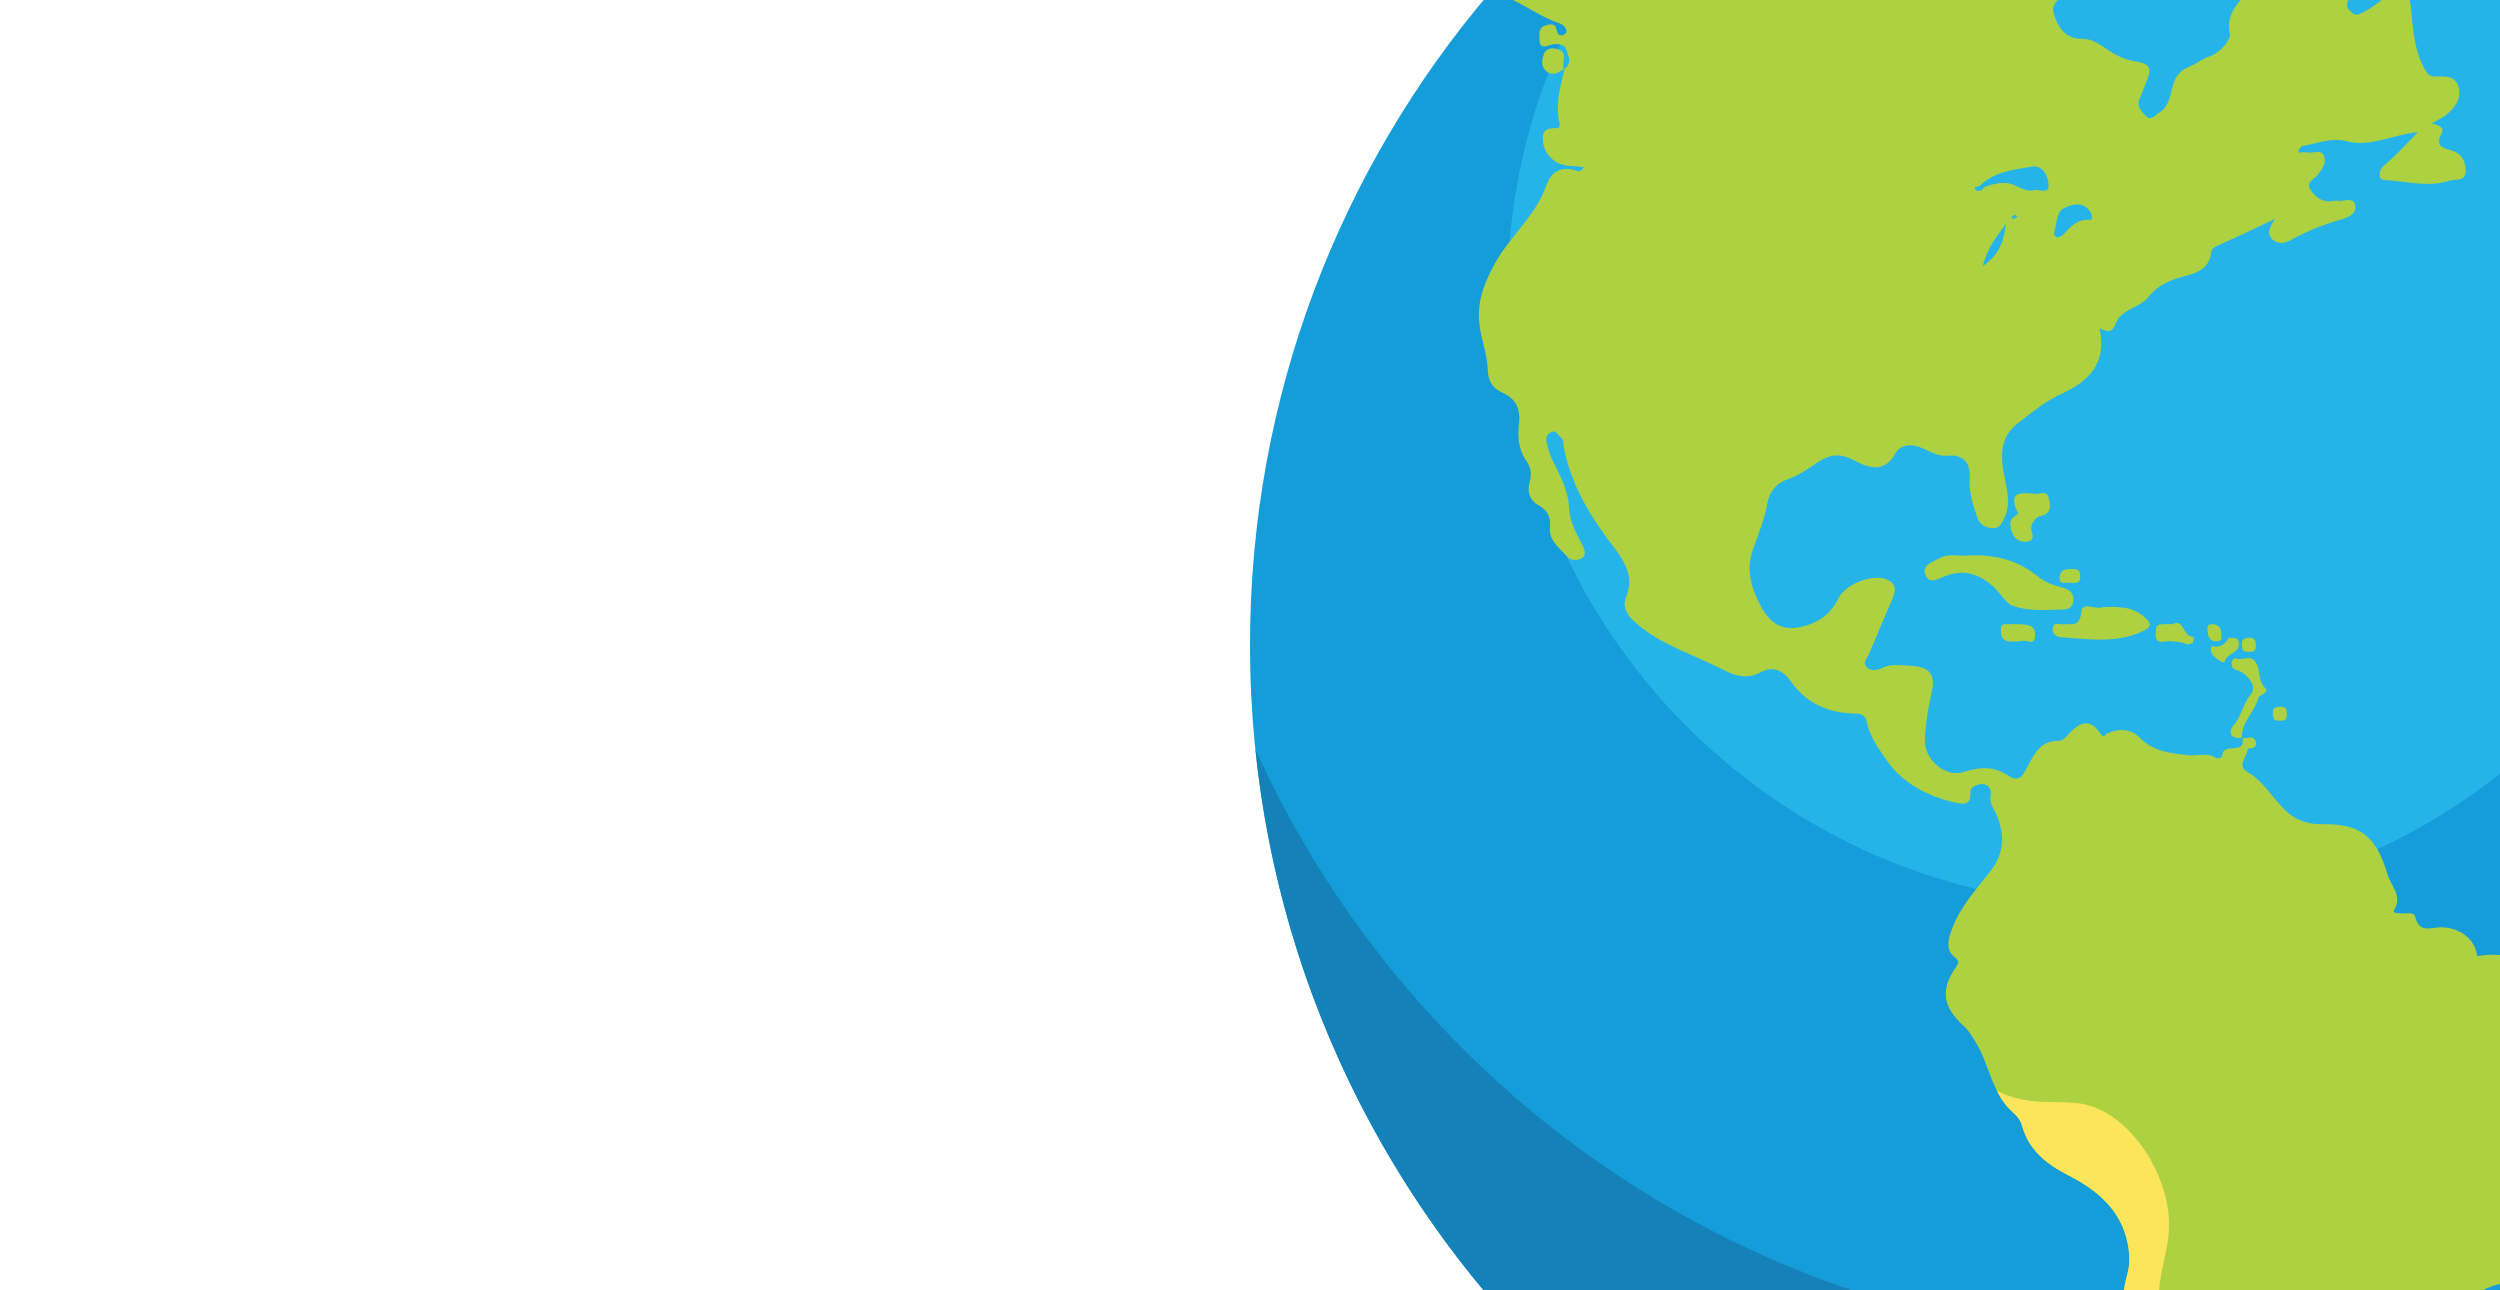 <svg width="100%" height="100%" viewBox="0 0 1488 768" xmlns="http://www.w3.org/2000/svg">
<path d="M1944 383.977C1944 430.257 1938.76 475.247 1928.86 518.531C1869.22 778.691 1640.4 974.44 1364.32 983.585C1357.58 983.804 1350.83 983.962 1344 983.962C1327.58 983.962 1311.3 983.28 1295.25 982.013C986.628 957.199 744 698.891 744 383.977C744 235.716 797.771 99.965 887.023 -4.73C913.043 -35.405 942.221 -63.45 973.945 -88.346C1075.88 -168.292 1204.36 -216 1344 -216C1426.65 -216 1505.41 -199.271 1577.03 -169.047C1632.37 -145.722 1683.52 -114.304 1728.91 -76.202C1738.2 -68.544 1747.28 -60.45 1756.06 -52.134C1761.83 -46.721 1767.45 -41.173 1773.01 -35.478C1793.03 -15.007 1811.62 6.974 1828.57 30.141C1832.03 34.712 1835.33 39.443 1838.47 44.175H1838.56C1839.91 46.112 1841.25 48.075 1842.53 50.013C1848.9 59.476 1854.98 69.144 1860.76 79.043C1862.26 81.372 1863.6 83.763 1864.95 86.165C1876.28 105.891 1886.55 126.362 1895.56 147.442C1903.58 166.035 1910.63 185.167 1916.71 204.661C1934.48 261.282 1944 321.503 1944 383.977V383.977Z" fill="#159DD9"/>
<path d="M1626.28 174.705C1626.28 202.82 1623.08 230.156 1617.07 256.442C1580.85 414.493 1441.84 533.416 1274.11 538.976C1270 539.11 1265.91 539.21 1261.76 539.21C1251.79 539.21 1241.9 538.794 1232.14 538.025C1044.64 522.943 897.23 366.016 897.23 174.705C897.23 84.629 929.905 2.158 984.127 -61.449C999.94 -80.091 1017.66 -97.136 1036.93 -112.256C1098.86 -160.83 1176.92 -189.811 1261.76 -189.811C1311.97 -189.811 1359.82 -179.642 1403.33 -161.281C1436.96 -147.112 1468.04 -128.019 1495.6 -104.879C1501.25 -100.22 1506.76 -95.307 1512.08 -90.248C1515.6 -86.968 1519.02 -83.603 1522.38 -80.141C1534.56 -67.693 1545.86 -54.341 1556.16 -40.26C1558.25 -37.48 1560.26 -34.613 1562.17 -31.748H1562.22C1563.04 -30.566 1563.86 -29.372 1564.63 -28.19C1568.5 -22.457 1572.19 -16.57 1575.7 -10.559C1576.62 -9.143 1577.43 -7.692 1578.25 -6.229C1585.14 5.754 1591.37 18.19 1596.85 30.992C1601.72 42.296 1606 53.916 1609.7 65.755C1620.5 100.161 1626.28 136.75 1626.28 174.705V174.705Z" fill="#24B4E9"/>
<path d="M1179.09 109.926C1187.5 102.125 1198.6 101.027 1209.09 99.199C1216.16 97.978 1219.08 104.928 1219.33 110.292C1219.41 114.157 1216.77 113.756 1214.1 113.341C1212.82 113.133 1211.54 112.94 1210.55 113.218C1206.41 114.195 1202.87 112.001 1199.21 110.292C1192.99 107.488 1186.9 109.317 1180.92 111.389C1179.58 114.315 1176.04 113.829 1175.56 112.609C1174.58 110.415 1178.36 111.635 1179.09 109.926ZM1198.23 130.532L1197.14 129.069L1199.46 127.849L1200.8 128.946L1198.23 130.532ZM1180.19 158.331C1182.99 146.869 1188.97 140.285 1193.97 133.092C1192.75 142.36 1190.8 151.138 1180.19 158.331ZM1270.54 -68.448C1267.98 -64.301 1265.3 -64.058 1261.76 -67.108C1264.57 -70.277 1267.37 -69.179 1270.54 -68.448ZM1227.74 124.314C1231.52 122.362 1239.45 118.584 1244.2 126.266C1245.54 128.58 1245.42 131.021 1243.84 130.898C1236.28 130.166 1232.25 135.164 1227.86 139.919C1227.25 140.531 1226.16 140.651 1224.45 141.505L1222.38 139.433C1223.96 134.19 1224.21 126.143 1227.74 124.314ZM1544.51 591.161C1535.12 588.844 1528.53 583.114 1522.32 576.65C1521.09 575.553 1520.62 572.873 1519.64 572.873C1504.52 571.53 1489.89 566.289 1474.4 569.092C1473.43 559.459 1464.65 552.267 1453.43 551.901C1452.02 551.839 1450.52 552.047 1449.02 552.255C1444.29 552.925 1439.52 553.583 1437.58 545.806C1436.98 543.33 1434.66 543.476 1432.31 543.634C1431.3 543.696 1430.29 543.757 1429.41 543.611C1427.58 543.365 1423.68 543.854 1425.02 541.536C1430.14 532.881 1422.95 527.271 1421 520.322C1414.29 497.644 1404.78 490.085 1381.86 490.574C1372.47 490.694 1365.03 487.525 1358.69 480.818C1351.74 473.503 1346.74 464.724 1337.48 459.361C1331.14 455.703 1337.72 450.093 1337.84 445.461C1340.89 445.584 1343.82 444.853 1342.48 441.072C1341.47 438.547 1339.42 438.866 1337.36 439.193C1336.43 439.328 1335.5 439.474 1334.67 439.366C1336.99 449.608 1322.85 441.561 1322.73 449.608C1322.73 450.825 1320.28 452.045 1318.46 450.825C1315.15 448.888 1311.63 449.142 1308.08 449.388C1306.25 449.523 1304.42 449.643 1302.61 449.485C1292 448.387 1281.76 447.413 1273.46 439C1268.1 433.634 1261.03 433.391 1253.96 436.683C1252.86 437.171 1252.25 439.852 1250.42 437.049C1245.06 428.879 1239.93 428.513 1232.74 435.343C1230.55 437.414 1228.11 440.949 1225.79 440.949C1215.06 440.583 1211.28 447.779 1207.14 455.58C1204.94 459.484 1202.62 466.799 1195.31 461.678C1186.77 455.703 1177.87 456.557 1168.73 459.484C1157.76 463.141 1144.82 451.679 1145.68 439.732C1146.17 430.342 1147.62 421.197 1149.7 412.053C1152.27 401.812 1148.49 396.814 1137.76 396.325C1131.89 396.082 1125.8 394.742 1119.83 397.788C1117.38 399.008 1112.76 399.863 1110.45 396.325C1108.86 393.888 1111.29 391.816 1112.26 389.621C1116.79 379.014 1121.16 368.284 1125.8 357.799C1127.88 353.164 1129.47 348.409 1124.21 345.483C1115.69 340.608 1098.13 347.557 1093.97 356.579C1089.22 366.578 1080.45 371.698 1069.84 373.527C1059.47 375.233 1052.77 369.747 1048.14 360.968C1042.4 350.118 1038.99 339.265 1043.38 326.951C1046.54 317.93 1050.21 309.151 1051.92 299.641C1053.02 293.543 1056.66 287.691 1064.11 285.253C1069.59 283.302 1074.84 280.01 1079.59 276.718C1087.14 271.354 1093.49 268.671 1103.36 273.914C1110.56 277.695 1121.41 282.693 1128.25 269.648C1130.69 265.379 1136.16 263.796 1142.5 266.11C1147.87 268.062 1152.88 271.843 1159.46 271.231C1168.85 270.38 1173.12 275.866 1172.39 285.01C1171.78 292.935 1174.22 300.007 1176.65 307.323C1177.99 311.466 1180.55 313.784 1185.31 314.272C1190.43 314.881 1191.41 311.346 1192.99 308.174C1196.04 302.202 1195.31 295.984 1194.21 289.52C1191.65 276.352 1187.75 262.453 1200.8 252.091C1209.21 245.627 1217.5 238.677 1227.01 234.411C1243.84 226.607 1253.96 216.123 1249.69 195.396C1255.17 197.957 1257.25 197.957 1259.56 191.982C1262.61 184.058 1273.83 183.08 1278.58 176.985C1284.56 169.427 1291.63 166.62 1300.17 164.426C1307.48 162.477 1314.92 160.037 1316.02 150.527C1316.38 147.846 1318.34 146.869 1320.65 145.894C1331.02 141.262 1341.26 136.384 1354.18 130.289C1350.28 135.776 1349.43 139.433 1352.35 142.36C1355.4 145.406 1359.67 144.92 1362.84 143.211C1372.72 137.725 1382.96 133.581 1393.81 130.532C1397.83 129.435 1403.08 126.997 1401.74 121.753C1400.78 118.497 1398.06 118.912 1395.31 119.328C1393.85 119.547 1392.36 119.778 1391.13 119.436L1389.18 119.559C1382.96 120.779 1378.69 118.096 1375.4 113.218C1371.86 107.977 1377.71 106.757 1379.67 103.954C1381.98 100.539 1384.91 97.004 1383.32 92.98C1382.16 90.004 1379.67 90.335 1377.1 90.663C1375.9 90.821 1374.67 90.979 1373.57 90.786C1371.86 90.42 1369.91 90.786 1367.84 90.786C1368.45 88.103 1369.67 87.005 1371.49 86.639C1380.03 85.299 1387.84 81.519 1397.47 84.202C1410.51 87.614 1423.32 80.421 1439.17 78.592C1431.61 86.274 1425.88 92.858 1419.17 98.344C1416.98 100.296 1416.49 101.636 1416.37 103.954C1416.37 106.025 1417.1 107 1419.29 107.123C1432.22 107.854 1445.14 111.755 1458.19 107.488C1462.09 106.391 1467.7 108.343 1467.58 101.27C1467.58 95.295 1464.4 90.786 1458.8 89.443C1452.7 87.98 1449.77 86.151 1453.19 79.447C1455.26 75.423 1450.87 74.326 1447.34 73.472C1450.99 71.277 1453.8 70.18 1455.99 68.351C1461.24 64.085 1465.26 58.718 1463.31 51.768C1461.48 45.064 1455.51 45.307 1450.02 45.55C1446.12 45.916 1444.65 43.967 1442.82 40.429C1436.6 28.848 1436.24 16.168 1434.9 3.732C1433.92 -5.778 1428.8 -8.584 1421.12 -2.852C1416.73 0.56 1412.46 4.218 1407.34 6.901C1404.78 8.241 1402.59 9.827 1400.15 7.756C1398.08 5.927 1395.88 4.464 1397.59 0.194C1398.93 -3.217 1399.05 -8.095 1396.37 -12.362C1389.54 -22.969 1357.84 -27.358 1349.79 -21.629C1347.72 -20.043 1345.52 -18.58 1344.67 -15.654C1340.77 -2.975 1323.58 3.001 1327.23 20.192C1327.85 23.361 1321.99 31.285 1315.04 33.602C1311.02 34.823 1307.61 37.749 1303.58 39.455C1297.85 41.65 1294.68 45.307 1293.1 51.525C1291.75 57.012 1290.78 63.719 1285.17 67.011C1282.97 68.228 1280.41 72.251 1277.37 69.205C1274.68 66.522 1271.52 63.107 1273.46 58.718C1275.05 55.426 1276.15 51.891 1277.49 48.722C1280.54 41.65 1280.54 37.869 1271.52 36.652C1265.54 35.797 1259.81 33.237 1254.44 29.579C1250.05 26.53 1245.18 22.995 1239.2 23.118C1228.6 23.238 1224.21 14.948 1222.25 7.39C1220.55 0.44 1228.96 -2.12 1233.35 -6.509C1244.81 -17.605 1263.59 -16.751 1272.86 -31.016C1273.46 -31.871 1275.42 -32.236 1276.64 -32.236C1286.51 -31.382 1295.41 -36.383 1305.17 -37.48C1304.8 -25.53 1313.7 -29.799 1319.07 -31.016C1323.33 -31.994 1326.63 -32.236 1330.41 -30.285C1334.67 -27.97 1340.04 -25.41 1342.23 -31.748C1343.94 -37.114 1344.06 -43.452 1336.38 -45.647C1331.38 -47.233 1326.5 -49.305 1319.8 -48.696C1326.5 -52.597 1326.5 -52.597 1342.11 -52.72C1353.21 -52.843 1365.4 -60.158 1368.81 -70.277C1370.4 -75.275 1371.13 -81.493 1362.11 -81.493C1352.47 -81.615 1343.09 -82.59 1336.75 -72.714C1334.8 -69.545 1331.14 -67.716 1326.87 -67.35C1329.43 -74.789 1329.31 -79.909 1319.8 -79.421C1315.78 -79.298 1313.33 -81.007 1314.92 -85.516C1318.7 -95.638 1315.04 -99.781 1303.82 -97.832C1305.65 -101.49 1307.12 -104.416 1308.58 -107.22C1307.97 -98.441 1314.43 -98.075 1318.82 -100.147C1327.23 -104.05 1336.26 -103.073 1344.55 -106.122C1346.01 -114.046 1342.72 -116.972 1334.55 -116.487C1327.48 -116.121 1320.77 -114.658 1314.19 -112.463C1312.97 -111.975 1310.9 -109.537 1310.29 -111.609C1308.31 -118.228 1304.83 -117.034 1301.23 -115.828C1299.72 -115.328 1298.19 -114.828 1296.75 -114.901C1292.78 -115.132 1289.57 -113.218 1286.39 -111.304C1282.74 -109.11 1279.14 -106.903 1274.44 -107.951C1272.61 -108.317 1269.32 -109.537 1268.83 -105.634C1268.59 -102.83 1270.42 -101.49 1272.25 -99.904C1277.98 -94.783 1284.8 -92.589 1292.61 -92.954C1290.29 -91.368 1286.51 -90.394 1286.51 -89.42C1286.15 -80.641 1280.29 -83.444 1275.42 -83.444C1262.74 -83.567 1260.42 -81.373 1260.78 -69.179C1257.08 -69.437 1253.32 -69.179 1249.53 -68.91C1240.96 -68.313 1232.22 -67.704 1223.6 -73.203C1234.08 -72.714 1243.23 -73.811 1251.52 -79.178C1258.22 -83.444 1258.83 -86.859 1251.88 -90.883C1248.35 -92.832 1247.74 -93.929 1250.18 -97.344C1252.61 -101.001 1254.81 -106.977 1251.27 -109.171C1247.25 -111.486 1240.79 -112.097 1236.28 -107.462C1234.69 -105.879 1233.72 -102.464 1231.16 -107.342C1229.08 -111.732 1224.57 -111 1220.67 -108.317C1214.82 -104.293 1208.72 -106.122 1204.45 -110.389C1196.28 -118.436 1185.92 -118.924 1176.04 -120.264C1157.76 -122.582 1144.58 -110.023 1129.58 -102.953C1126.53 -101.367 1126.91 -97.952 1127.64 -95.515C1128.49 -92.712 1130.69 -90.028 1134.1 -89.785C1138.37 -89.297 1142.64 -89.662 1146.65 -91.857C1153.24 -95.392 1159.83 -98.441 1167.51 -94.783C1166.8 -93.624 1165.35 -93.698 1163.94 -93.771C1161.95 -93.882 1160.02 -93.99 1160.32 -90.637C1160.66 -86.517 1163.11 -86.991 1165.51 -87.456C1166.52 -87.664 1167.53 -87.857 1168.36 -87.711C1171.9 -87.102 1175.8 -87.591 1179.46 -87.591C1173.73 -85.516 1167.87 -85.762 1162.14 -85.396C1160.07 -85.396 1157.02 -87.102 1156.29 -83.444C1155.56 -80.395 1157.39 -78.812 1160.07 -77.226C1166.9 -73.691 1173.73 -70.4 1181.65 -70.034C1178.85 -69.179 1176.16 -68.814 1173.48 -69.179C1171.98 -69.41 1170.05 -68.486 1168.11 -67.57C1163.73 -65.51 1159.33 -63.45 1159.83 -74.423L1158.12 -75.275C1149.7 -74.177 1143.12 -79.787 1135.43 -81.738C1130.66 -82.956 1125.67 -82.763 1120.82 -82.567C1115.02 -82.347 1109.37 -82.104 1104.46 -84.299C1091.3 -90.028 1079.59 -85.03 1067.39 -83.933C1054.59 -82.713 1042.4 -74.909 1029.36 -77.592C1010.94 -81.493 992.297 -84.785 974.008 -88.322C942.184 -63.45 913.044 -35.405 887.073 -4.681L888.656 -4.315C903.654 -0.78 914.507 9.462 928.527 13.974C930.101 14.582 932.797 16.534 932.419 19.46L930.344 20.923C926.809 21.655 927.052 19.215 926.212 16.9C925.235 13.362 921.7 14.582 919.382 15.314C915.359 16.9 916.336 20.8 916.336 24.215C916.444 28.97 920.48 27.627 922.297 26.896C926.455 25.556 931.333 26.287 932.065 29.213C933.162 32.505 936.209 37.626 931.199 40.918V41.041C928.773 51.525 925.589 62.01 928.15 72.983C928.638 75.178 928.15 76.398 925.967 76.275C921.943 76.275 918.408 76.764 918.285 82.127C918.285 87.371 919.979 91.272 924.261 95.052C929.613 99.684 936.209 98.344 942.781 99.564C940.964 102.125 940.112 102.125 938.16 101.513C929.747 98.953 923.517 101.393 920.36 110.415C913.884 129.192 897.558 141.382 888.525 159.062C882.318 171.133 878.891 181.131 880.732 194.299C881.94 202.832 885.121 211.002 885.475 219.657C885.61 226.487 888.171 231.119 894.389 233.802C902.179 237.214 905.117 243.313 904.142 251.845C903.168 259.526 903.654 267.331 908.274 274.037C911.081 277.938 911.824 281.596 910.484 286.716C909.006 291.96 909.752 297.567 916.202 300.982C920.603 303.419 923.274 307.688 922.54 313.784C921.7 322.073 928.773 326.586 933.405 331.949C934.98 333.658 939.746 333.778 942.061 331.829C944.124 330 943.159 326.828 941.818 324.268C938.16 317.318 934.248 310.369 933.894 302.202C933.405 291.714 928.395 282.693 923.895 273.549C922.297 270.257 921.334 266.722 920.48 263.184C919.736 260.624 920.968 258.309 923.274 257.212C926.212 255.749 927.175 258.918 928.881 260.258C930.968 261.601 930.344 263.796 930.71 265.745C934.625 286.839 944.853 304.762 957.547 321.708C964.863 331.583 973.765 341.339 967.777 355.724C965.703 360.479 967.912 365.357 972.179 369.381C986.067 382.426 1003.87 388.158 1020.46 396.082C1029.12 400.349 1037.65 405.715 1047.65 400.229C1055.46 395.959 1061.55 399.374 1065.81 405.469C1075.44 419.126 1088.85 424.612 1104.95 424.735C1108.48 424.855 1110.32 426.198 1111.18 429.976C1112.88 438.755 1118.85 446.559 1123.24 452.9C1132.62 466.433 1148.35 474.6 1165.31 478.015C1169.58 478.869 1173.24 478.504 1172.75 472.04C1172.39 468.016 1177.38 466.676 1180.07 466.676C1182.87 466.676 1185.8 469.359 1184.82 473.626C1183.85 478.381 1187.14 481.796 1188.72 485.819C1193.24 497.035 1192.75 507.765 1185.19 517.884C1176.78 528.857 1167.02 539.099 1162.02 552.39C1159.83 558.242 1157.76 564.826 1162.75 569.092C1166.41 572.261 1166.17 572.75 1163.73 576.285C1154.83 589.452 1156.41 599.208 1168.61 610.547C1172.14 613.716 1174.34 617.74 1176.78 621.763C1181.77 630.299 1183.97 640.175 1188.48 649.073C1190.19 652.488 1192.26 655.903 1194.94 658.949C1197.87 662.241 1202.14 664.801 1203.48 669.922C1207.62 684.799 1217.99 692.846 1231.76 699.915C1251.52 710.037 1267 724.788 1267.37 749.906C1267.61 758.439 1262 766.852 1265.05 774.779C1269.44 786.36 1265.42 797.699 1266.76 809.038C1267 811.599 1267.73 814.402 1267.86 816.842C1268.83 832.936 1273.95 848.299 1274.93 864.27C1275.9 879.998 1270.78 895.36 1276.15 911.82C1279.44 921.465 1280.78 930.609 1288.71 937.802C1295.9 944.497 1294.56 955.47 1299.43 963.637C1300.9 966.443 1298.09 968.649 1294.93 970.235C1289.8 972.781 1289.19 978.39 1293.58 980.951L1295.29 982.06C1301.88 982.537 1308.58 983.023 1315.41 983.268C1324.8 983.754 1334.43 984 1344.06 984C1350.77 984 1357.59 983.754 1364.3 983.634C1362.6 981.317 1360.04 978.513 1356.74 975.221C1353.57 971.93 1352.72 968.149 1355.89 966.443C1363.94 961.931 1359.3 953.41 1363.57 947.543C1370.64 937.913 1356.86 937.547 1355.03 931.572L1355.52 929.62C1369.79 932.792 1375.4 928.657 1373.08 915.601C1371.86 909.017 1374.06 908.285 1379.18 908.528C1381.86 908.651 1384.79 909.017 1387.35 908.405C1399.66 906.211 1410.51 897.555 1404.66 882.435C1403.08 878.169 1397.59 875.366 1399.54 869.756C1414.54 874.877 1421.12 872.56 1429.9 859.026C1435.14 851.102 1440.63 843.178 1445.63 835.008C1448.92 829.644 1446.73 822.938 1450.87 817.208C1456.97 809.161 1459.53 799.405 1455.87 789.164C1455.14 786.849 1455.02 784.654 1457.21 782.826C1468.43 772.95 1480.38 763.56 1495.97 763.194C1505.01 763.074 1509.87 758.685 1512.81 751.612C1522.81 727.96 1530.25 703.696 1525.11 677.483C1524.52 674.311 1525.98 671.508 1527.44 670.168C1536.95 661.389 1540.49 648.222 1549.51 639.563C1556.46 632.859 1557.8 624.566 1559.63 616.519C1562.44 604.206 1556.34 594.33 1544.51 591.161V591.161ZM1344.55 -106.122V-105.879L1344.79 -105.999L1344.92 -106.245L1344.55 -106.122ZM1334.55 439L1334.31 439.366H1334.67L1334.55 439Z" fill="#AED141"/>
<path d="M1315.41 983.269C1308.58 983.023 1301.87 982.537 1295.29 982.06L1293.58 980.951C1289.19 978.391 1289.8 972.781 1294.92 970.235C1298.09 968.649 1300.9 966.443 1299.43 963.637C1294.56 955.47 1295.9 944.497 1288.7 937.802C1280.78 930.609 1279.44 921.465 1276.14 911.82C1270.78 895.36 1275.9 879.998 1274.92 864.27C1273.95 848.299 1268.83 832.936 1267.85 816.843C1267.73 814.402 1267 811.599 1266.76 809.038C1265.41 797.699 1269.44 786.361 1265.05 774.779C1262 766.852 1267.61 758.439 1267.37 749.906C1267 724.788 1251.51 710.037 1231.76 699.916C1217.98 692.846 1207.62 684.799 1203.48 669.922C1202.13 664.801 1197.87 662.241 1194.94 658.949C1192.26 655.903 1190.18 652.488 1188.48 649.073C1190.31 650.051 1192.01 650.902 1193.6 651.514C1209.08 657.486 1220.06 655.171 1235.67 656.512C1266.03 659.195 1291.26 698.087 1291.02 729.3C1291.02 744.42 1284.31 758.928 1285.05 774.047C1285.41 784.532 1289.44 794.65 1290.78 805.138C1294.19 832.571 1275.78 868.782 1291.26 894.386C1294.43 899.627 1299.31 903.896 1302.24 909.383C1306.87 917.55 1306.75 927.56 1307.36 936.936C1308.46 952.544 1311.99 967.918 1315.41 983.269Z" fill="#FBE55B"/>
<path d="M1171.55 330.62C1188.31 329.854 1201.51 333.804 1213.22 343.302C1216.89 346.302 1221.57 348.189 1226.55 349.447C1229.8 350.276 1234.46 351.627 1234.09 357.407C1233.68 363.759 1227.46 362.735 1225.24 362.835C1215.91 363.224 1205.87 363.601 1197.44 360.394C1193.99 359.077 1190.24 352.336 1185.75 348.532C1176.99 341.07 1167.82 338.705 1157.27 343.13C1153.17 344.85 1148.46 347.581 1146.17 342.46C1143.46 336.438 1149.71 334.948 1153.65 332.607C1159.97 328.841 1166.88 331.402 1171.55 330.62V330.62Z" fill="#AED141"/>
<path d="M1251.53 361.372C1260.91 361.03 1269.12 360.98 1276.1 367.017C1280.31 370.637 1281.19 372.966 1275.37 375.711C1259.89 382.988 1243.69 380.478 1227.66 379.392C1225.58 379.257 1221.21 378.491 1221.75 374.125C1222.3 369.662 1225.93 371.819 1228.16 371.614C1233.14 371.149 1238.07 373.393 1238.74 364.187C1239.23 357.737 1247.91 363.213 1251.53 361.372H1251.53Z" fill="#AED141"/>
<path d="M1210.88 293.886C1212.9 294.729 1218 291.387 1219.28 295.946C1220.48 300.215 1221.66 305.956 1213.88 307.296C1212.8 307.493 1208.09 310.992 1209.18 315.698C1209.67 317.831 1211.47 322.062 1206.01 322.404C1201.49 322.671 1198.62 320.087 1197.49 316.672C1196.55 313.834 1195.44 309.456 1199.01 307.419C1202.59 305.395 1200.6 304.871 1199.66 302.164C1196.31 292.473 1203.46 293.204 1210.88 293.886V293.886Z" fill="#AED141"/>
<path d="M1334.59 439.024C1327.75 440.256 1325.88 435.77 1329.33 431.831C1334.22 426.272 1334.87 418.907 1339.72 413.224C1343.01 409.373 1339.5 403.398 1334.37 400.118C1332.16 398.704 1328.12 399.178 1328.25 394.827C1328.32 392.486 1329.69 391.632 1331.43 392.12C1335.21 393.18 1339.87 389.144 1342.99 394.85C1345.55 399.544 1343.81 405.373 1348.47 409.762C1350.83 411.98 1344.47 414.263 1344.32 414.906C1342.25 423.612 1333.94 429.757 1334.3 439.305L1334.59 439.024V439.024Z" fill="#AED141"/>
<path d="M1292.97 371.526C1300.09 367.771 1299.32 379.707 1305.57 378.929C1305.48 380.22 1305.84 381.879 1305.17 382.707L1301.69 383.646C1298.66 381.817 1295.41 382.025 1292.15 381.648C1288.66 381.244 1282.62 384.767 1283.12 376.611C1283.44 371.417 1283.19 371.406 1292.97 371.526Z" fill="#AED141"/>
<path d="M1202.68 381.721C1199.71 381.721 1197.25 382.122 1194.97 381.633C1191.26 380.817 1190.81 377.771 1190.92 374.467C1191.05 370.478 1194 371.76 1196.09 371.552C1197.77 371.394 1199.49 371.467 1201.18 371.538C1205.78 371.745 1211.29 371.321 1211.31 377.94C1211.31 385.476 1204.94 379.831 1202.68 381.721V381.721Z" fill="#AED141"/>
<path d="M931.198 40.907C927.479 43.271 923.54 45.797 919.651 41.688C917.126 39.028 917.784 35.274 918.908 32.236C920.421 28.166 924.722 28.459 927.576 29.445C933.674 31.543 929.1 37.445 930.856 41.246L931.198 40.907V40.907Z" fill="#AED141"/>
<path d="M1326.48 379.611C1329.92 379.831 1331.67 379.38 1332.32 381.695C1334.26 388.633 1325.44 388.378 1324.08 393.815C1323.61 395.644 1318.52 391.755 1316.52 389.095C1315.53 387.778 1315.79 384.475 1316.69 384.659C1321.88 385.671 1325.08 382.853 1326.48 379.611Z" fill="#AED141"/>
<path d="M1231.83 346.873C1229.85 346.179 1225.44 348.874 1225.88 343.449C1226.25 338.998 1229.62 338.705 1233.22 338.679C1236.22 338.656 1238.13 338.913 1238.2 342.826C1238.29 347.85 1235.09 346.887 1231.83 346.873V346.873Z" fill="#AED141"/>
<path d="M1313.86 374.186C1313.83 373.586 1313.68 371.125 1317.32 371.552C1320.43 371.93 1322.1 373.709 1322.07 376.793C1322.04 378.868 1323.09 381.856 1319.22 381.745C1315.57 381.648 1313.93 379.538 1313.86 374.186Z" fill="#AED141"/>
<path d="M1337.97 387.901C1334.66 388.316 1334.44 386.256 1334.37 383.611C1334.28 380.524 1335.61 379.769 1338.49 379.634C1342.39 379.464 1342.64 381.524 1342.68 384.547C1342.73 388.193 1340.45 387.986 1337.97 387.901V387.901Z" fill="#AED141"/>
<path d="M1356.68 428.879C1353.49 429.318 1352.94 427.577 1352.79 424.797C1352.59 420.82 1354.8 420.711 1357.75 420.662C1361.44 420.612 1360.92 423.038 1361.09 425.344C1361.33 428.77 1359.32 429.16 1356.68 428.879V428.879Z" fill="#AED141"/>
<path d="M1364.26 983.585C1362.56 981.282 1360.01 978.487 1356.74 975.222C1353.57 971.93 1352.72 968.149 1355.89 966.443C1363.93 961.931 1359.3 953.41 1363.57 947.543C1370.64 937.913 1356.86 937.547 1355.03 931.572L1355.52 929.62C1358.54 930.293 1361.18 930.633 1363.42 930.633C1371.81 930.633 1374.91 925.878 1373.08 915.601C1371.98 909.687 1373.65 908.493 1377.71 908.493C1378.16 908.493 1378.65 908.505 1379.17 908.528C1380.71 908.601 1382.32 908.748 1383.91 908.748C1385.09 908.748 1386.25 908.663 1387.34 908.405C1399.66 906.211 1410.51 897.555 1404.66 882.436C1403.07 878.169 1397.59 875.366 1399.54 869.756C1404.32 871.378 1408.24 872.255 1411.66 872.255C1418.95 872.255 1423.91 868.244 1429.9 859.026C1435.14 851.102 1440.63 843.178 1445.63 835.008C1448.92 829.644 1446.72 822.938 1450.87 817.208C1456.97 809.161 1459.53 799.405 1455.87 789.164C1455.14 786.849 1455.01 784.655 1457.21 782.826C1460.83 779.63 1464.54 776.496 1468.41 773.693C1615.05 729.324 1737.95 630.311 1813.46 500.377C1814.9 500.073 1816.35 499.877 1817.79 499.877C1819.53 499.877 1821.24 500.157 1822.87 500.816C1826.17 502.191 1829.34 502.73 1832.41 502.73C1839.13 502.73 1845.46 500.181 1851.89 498.255C1859.7 495.815 1867.26 492.403 1875.06 489.843C1877.06 489.158 1879.2 488.83 1881.38 488.83C1888.48 488.83 1895.71 492.391 1897.86 498.741C1899.92 505.24 1903.17 506.996 1907.22 506.996C1909.42 506.996 1911.83 506.484 1914.44 505.937C1915.48 505.691 1916.43 505.571 1917.28 505.571C1921.56 505.571 1923.55 508.532 1922.73 513.618C1922.22 516.471 1922.73 519.336 1925.43 519.336C1925.94 519.336 1926.55 519.224 1927.25 518.982L1928.83 518.493C1938.71 475.212 1943.95 430.222 1943.95 384.012C1943.95 369.504 1943.46 355.116 1942.37 340.974C1939.69 302.653 1933.4 265.367 1923.88 229.402C1937.03 278.719 1944 330.524 1944 383.977C1944 430.257 1938.75 475.247 1928.86 518.531C1869.22 778.691 1640.4 974.44 1364.32 983.585H1364.26V983.585ZM1915.65 535.465C1915.48 535.465 1915.31 535.465 1915.13 535.479C1912.86 535.637 1910.32 535.002 1910.35 538.698C1910.37 541.428 1910.28 543.769 1913.87 543.769C1914.02 543.769 1914.17 543.769 1914.35 543.757C1917.04 543.623 1918.98 543.292 1918.55 540.027C1918.71 537.624 1918.66 535.465 1915.65 535.465V535.465ZM1318.38 983.427C1316.93 983.365 1315.48 983.292 1314.03 983.219C1314.48 983.231 1314.94 983.269 1315.41 983.269C1316.39 983.315 1317.38 983.365 1318.38 983.427V983.427ZM1907.09 205.992H1906.99C1904.41 205.992 1901.88 205.7 1899.48 205.15C1899.37 205.126 1899.26 205.1 1899.15 205.076C1899.09 205.065 1899.02 205.041 1898.96 205.027C1898.8 204.991 1898.64 204.953 1898.48 204.918C1898.42 204.907 1898.36 204.892 1898.3 204.88C1896.96 204.576 1895.63 204.333 1894.32 204.137C1894.34 202.554 1894.34 200.968 1894.34 199.37C1894.34 181.998 1893.53 164.806 1892.07 147.808C1892.85 147.565 1893.73 147.431 1894.63 147.431C1894.93 147.431 1895.24 147.442 1895.55 147.481C1895.26 146.81 1894.97 146.152 1894.69 145.479C1894.89 145.918 1895.08 146.357 1895.28 146.81C1895.37 147.015 1895.46 147.235 1895.56 147.442C1898.92 155.258 1902.12 163.159 1905.15 171.144C1909.32 182.167 1913.18 193.348 1916.7 204.661V204.675C1916.58 204.711 1916.44 204.749 1916.32 204.784H1916.28C1913.16 205.6 1910.08 205.992 1907.09 205.992V205.992Z" fill="#1482B9"/>
<path d="M1295.25 982.013C1294.95 981.999 1294.67 981.964 1294.36 981.952C1294.31 981.926 1294.24 981.926 1294.19 981.926C1293.97 981.902 1293.7 981.879 1293.48 981.867C1293.41 981.852 1293.34 981.852 1293.26 981.841C1293.03 981.841 1292.81 981.806 1292.59 981.794C1292.5 981.794 1292.46 981.794 1292.38 981.768C1292.14 981.756 1291.94 981.744 1291.72 981.721C1291.62 981.706 1291.54 981.694 1291.46 981.694C1291.25 981.683 1291.02 981.659 1290.82 981.633H1290.6C1290.39 981.598 1290.14 981.586 1289.94 981.56C1289.86 981.548 1289.76 981.548 1289.7 981.536C1289.47 981.525 1289.26 981.501 1289.03 981.475H1288.83C1288.61 981.44 1288.36 981.428 1288.14 981.39C1288.07 981.39 1288.01 981.378 1287.95 981.378C1287.72 981.355 1287.45 981.329 1287.23 981.317C1287.18 981.317 1287.12 981.317 1287.07 981.294C1286.8 981.267 1286.56 981.244 1286.3 981.22H1286.19C1267.31 979.403 1248.66 976.72 1230.33 973.22C1230.31 973.197 1230.3 973.197 1230.28 973.197C1230.02 973.147 1229.74 973.089 1229.48 973.039C1229.45 973.039 1229.37 973.027 1229.35 973.015C1229.11 972.977 1228.87 972.928 1228.63 972.881C1228.57 972.869 1228.51 972.854 1228.45 972.854C1228.23 972.808 1228.02 972.758 1227.8 972.723C1227.72 972.696 1227.63 972.696 1227.55 972.661C1227.36 972.623 1227.14 972.6 1226.96 972.55C1226.86 972.538 1226.78 972.515 1226.67 972.489C1226.48 972.454 1226.31 972.416 1226.13 972.392C1226.01 972.38 1225.92 972.342 1225.8 972.331C1225.64 972.284 1225.45 972.246 1225.29 972.234C1225.17 972.196 1225.07 972.173 1224.95 972.149C1224.78 972.123 1224.63 972.088 1224.47 972.05C1224.34 972.026 1224.22 972.015 1224.08 971.977C1223.93 971.941 1223.79 971.918 1223.64 971.88C1223.51 971.857 1223.38 971.83 1223.24 971.807C1223.1 971.772 1222.96 971.757 1222.81 971.71C1222.68 971.699 1222.52 971.661 1222.39 971.625C1222.24 971.599 1222.16 971.576 1222.01 971.552C1221.85 971.514 1221.69 971.491 1221.55 971.453C1221.49 971.441 1221.41 971.441 1221.36 971.418C1220.33 971.198 1219.34 970.991 1218.32 970.771H1218.28C1218.04 970.71 1217.78 970.66 1217.54 970.613C1217.51 970.601 1217.47 970.601 1217.46 970.601C1217.2 970.552 1216.97 970.49 1216.72 970.44C1216.69 970.44 1216.67 970.417 1216.65 970.417C1216.39 970.356 1216.17 970.332 1215.93 970.259C1215.9 970.259 1215.84 970.247 1215.83 970.236C1215.57 970.186 1215.33 970.124 1215.07 970.075H1215.04C1214.77 970.016 1214.51 969.966 1214.24 969.893C964.861 914.905 773.81 704.794 747.23 445.974C834.957 640.272 1023.09 779.508 1245.59 797.407C1252.57 797.957 1259.58 798.396 1266.64 798.724C1266.54 800.383 1266.47 802.054 1266.47 803.722C1266.47 805.492 1266.55 807.271 1266.76 809.038C1267 811.599 1267.73 814.402 1267.86 816.843C1268.83 832.937 1273.95 848.299 1274.93 864.27C1275.01 865.683 1275.06 867.1 1275.06 868.501C1275.06 877.195 1273.65 885.815 1273.66 894.617C1273.66 900.262 1274.23 905.968 1276.15 911.82C1279.44 921.465 1280.78 930.609 1288.71 937.802C1295.9 944.497 1294.56 955.47 1299.43 963.637C1299.71 964.164 1299.84 964.661 1299.84 965.15C1299.84 967.248 1297.5 968.93 1294.92 970.236C1292.11 971.649 1290.65 973.966 1290.64 976.22C1290.64 978.037 1291.61 979.792 1293.58 980.951L1295.24 982.013" fill="#1482B9"/>
<defs>
</defs>
</svg>
